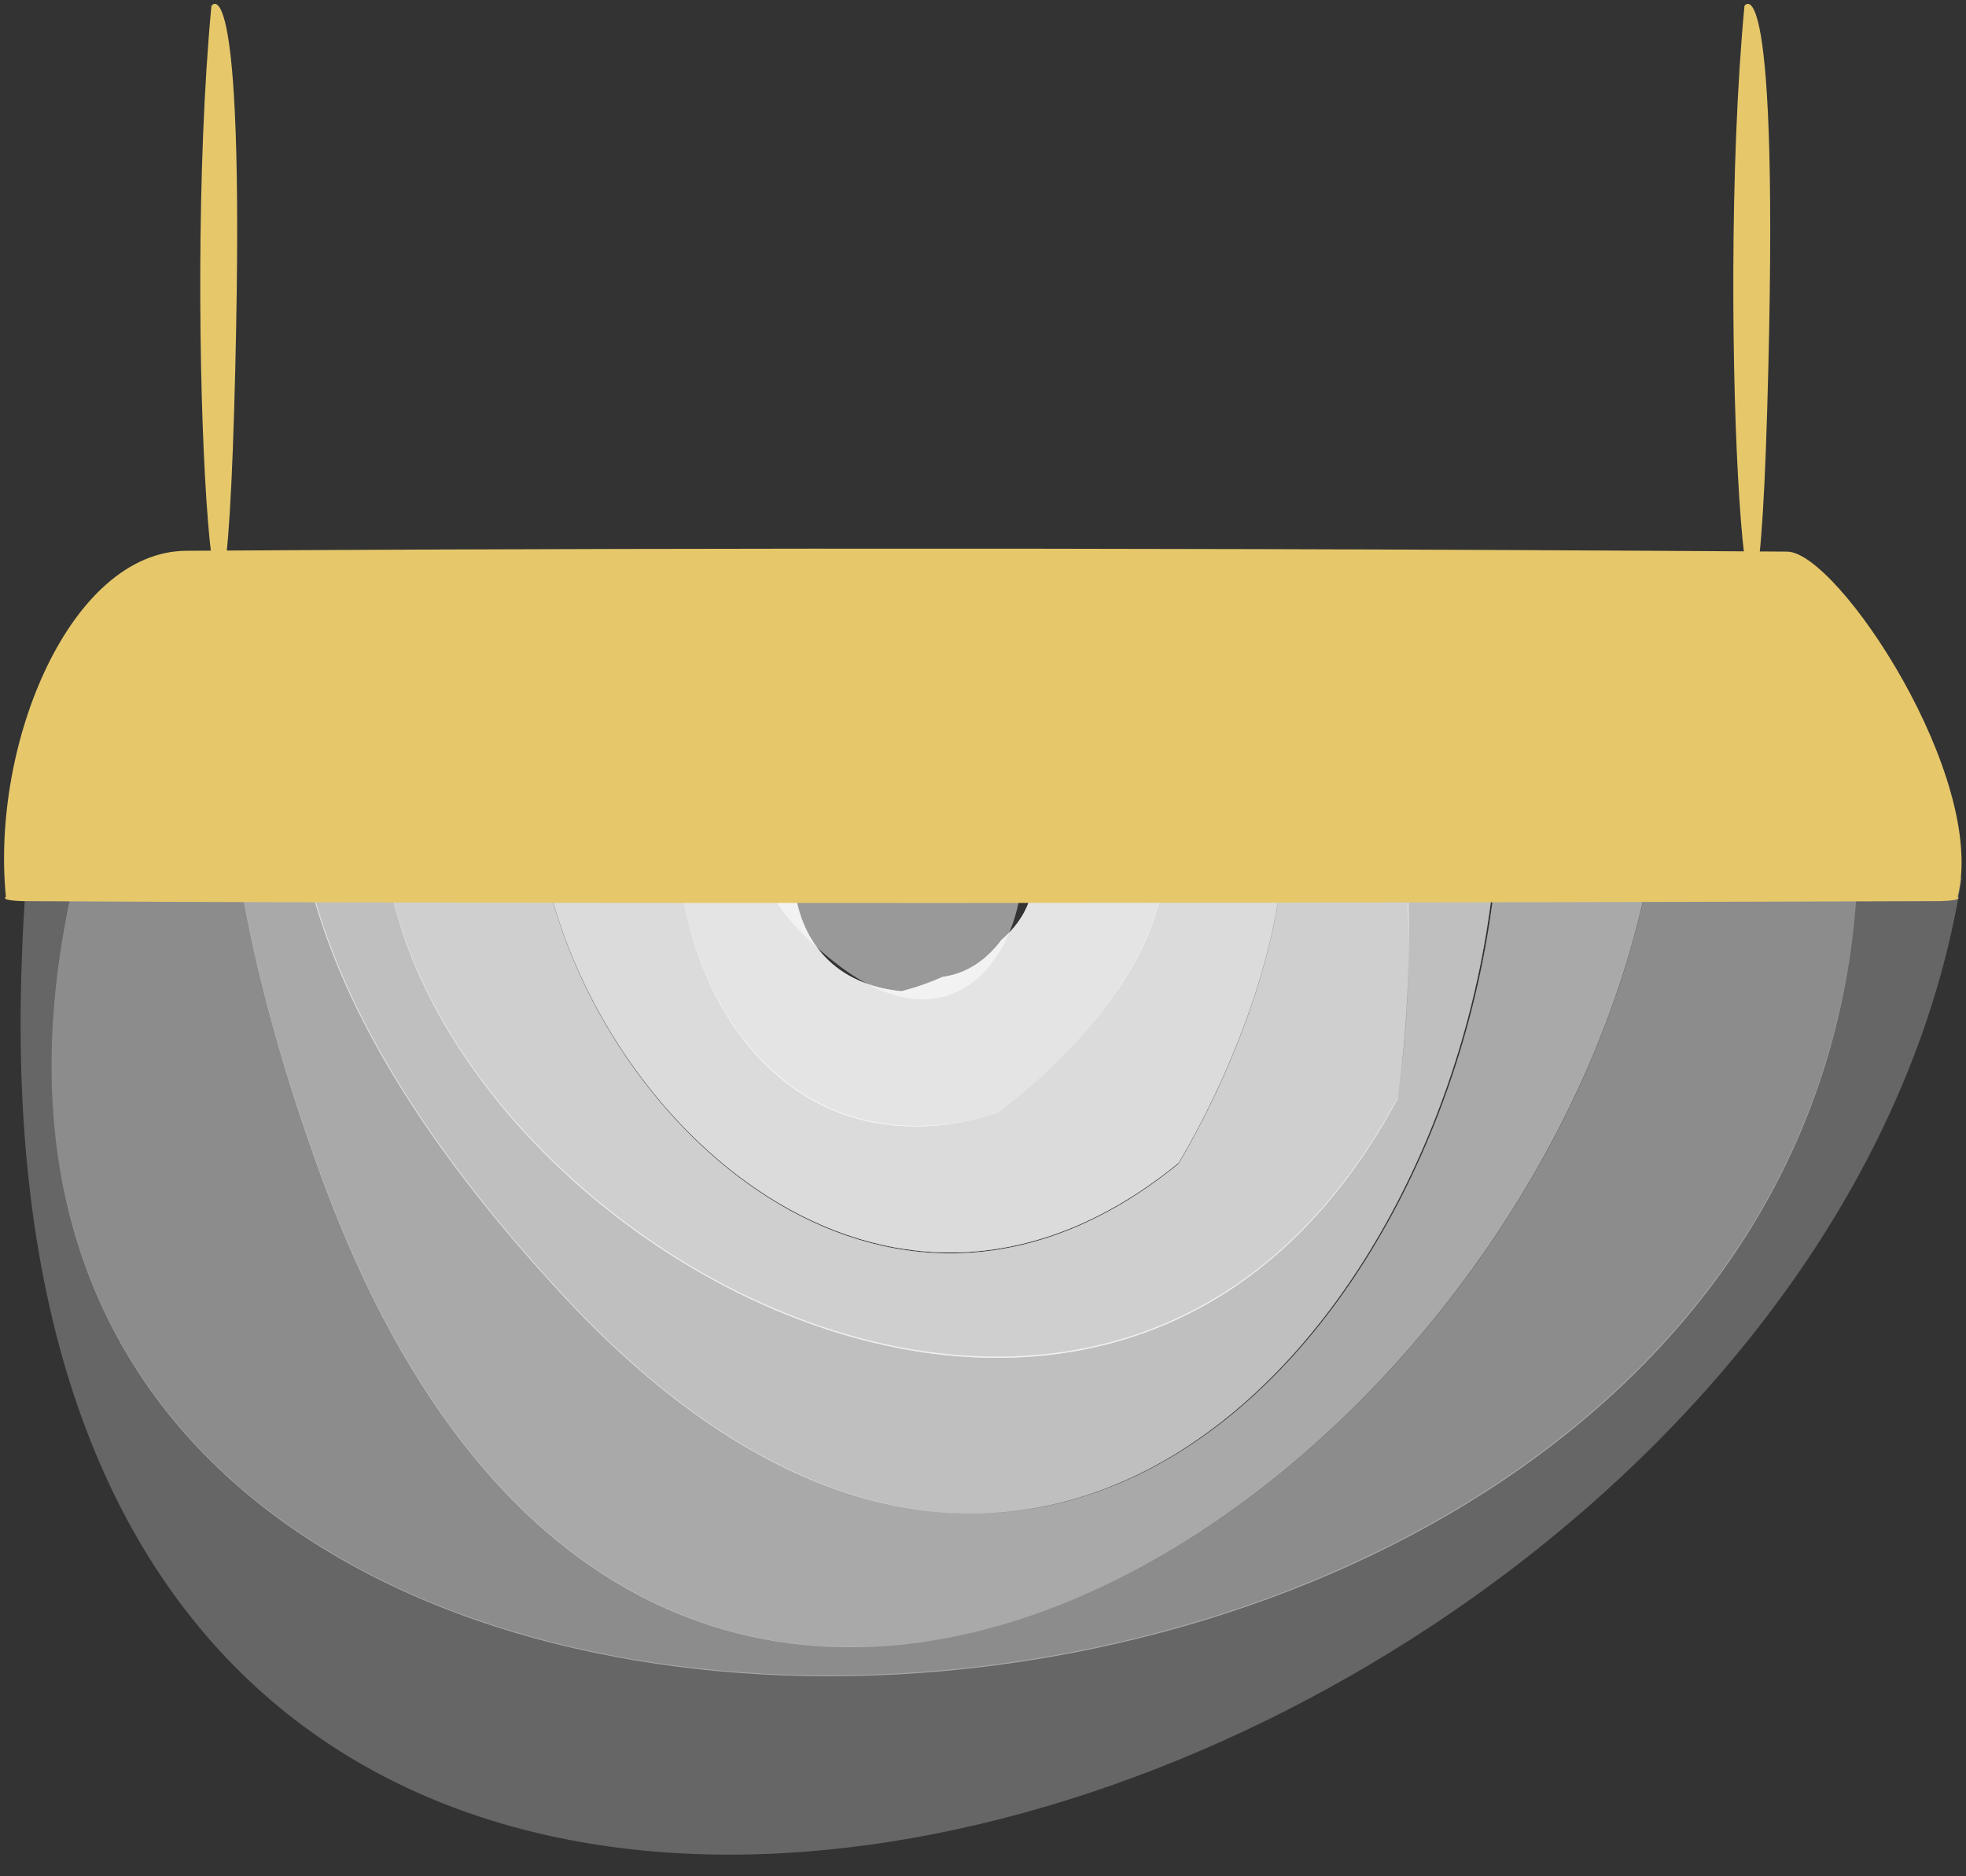 <?xml version="1.0" encoding="utf-8"?>
<!-- Generator: Adobe Illustrator 22.1.0, SVG Export Plug-In . SVG Version: 6.00 Build 0)  -->
<svg version="1.1" id="Layer_1" xmlns="http://www.w3.org/2000/svg" xmlns:xlink="http://www.w3.org/1999/xlink" x="0px" y="0px"
	 viewBox="0 0 233.4 222.8" style="enable-background:new 0 0 233.4 222.8;" xml:space="preserve">
<rect x="0" y="0" width="233.4" height="222.8" fill="#333333" stroke="none"/>
<style type="text/css">
	.st0{opacity:0.25;fill:#FFFFFF;enable-background:new    ;}
	.st1{opacity:0.5;}
	.st2{fill:#FFFFFF;}
	.st3{fill:#E6C86B;}
</style>
<g>
	<path class="st0" d="M220.5,104.3c-5.9,122.1-242,130.2-211.7,0c-1.7,0-3.4,0-5,0c-0.3,0-0.5,0-0.7,0c-0.2,3.1-0.4,6.2-0.5,9.4
		c-6.8,176.2,212.3,105.7,230.3-9.5c-0.3,0-0.7,0.1-1.2,0.1C231.6,104.3,227.6,104.3,220.5,104.3z"/>
	<path class="st0" d="M38.4,140.3c-4.9-13.3-8.1-25.2-9.9-35.9c-6.7,0-13.4,0-19.7,0c-30.3,130.2,205.9,122.1,211.7,0
		c-6.2,0-14.7,0-24.9,0.1C180.5,179.4,77.8,246.9,38.4,140.3z"/>
	<path class="st0" d="M38.4,140.3c-4.9-13.3-8.1-25.2-9.9-35.9c-6.7,0-13.4,0-19.7,0c-30.3,130.2,205.9,122.1,211.7,0
		c-6.2,0-14.7,0-24.9,0.1C180.5,179.4,77.8,246.9,38.4,140.3z"/>
	<path class="st0" d="M66.8,153.7c-17.3-18.7-26.5-35-30-49.2c-2.8,0-5.5,0-8.3,0c1.8,10.7,5,22.6,9.9,35.9
		c39.4,106.5,142.1,39,157.2-36c-5.6,0-11.6,0-18.1,0C171.6,160.1,121.6,212.9,66.8,153.7z"/>
	<path class="st0" d="M66.8,153.7c-17.3-18.7-26.5-35-30-49.2c-2.8,0-5.5,0-8.3,0c1.8,10.7,5,22.6,9.9,35.9
		c39.4,106.5,142.1,39,157.2-36c-5.6,0-11.6,0-18.1,0C171.6,160.1,121.6,212.9,66.8,153.7z"/>
	<path class="st0" d="M66.8,153.7c-17.3-18.7-26.5-35-30-49.2c-2.8,0-5.5,0-8.3,0c1.8,10.7,5,22.6,9.9,35.9
		c39.4,106.5,142.1,39,157.2-36c-5.6,0-11.6,0-18.1,0C171.6,160.1,121.6,212.9,66.8,153.7z"/>
	<path class="st0" d="M165.9,130.4c-33.2,61.7-111.3,18.5-119.7-25.9c-3.2,0-6.3,0-9.5,0c3.5,14.2,12.7,30.5,30,49.2
		c54.8,59.2,104.7,6.4,110.6-49.2c-3.3,0-6.8,0-10.3,0C167.9,118.9,165.9,130.4,165.9,130.4z"/>
	<path class="st0" d="M165.9,130.4c-33.2,61.7-111.3,18.5-119.7-25.9c-3.2,0-6.3,0-9.5,0c3.5,14.2,12.7,30.5,30,49.2
		c54.8,59.2,104.7,6.4,110.6-49.2c-3.3,0-6.8,0-10.3,0C167.9,118.9,165.9,130.4,165.9,130.4z"/>
	<path class="st0" d="M165.9,130.4c-33.2,61.7-111.3,18.5-119.7-25.9c-3.2,0-6.3,0-9.5,0c3.5,14.2,12.7,30.5,30,49.2
		c54.8,59.2,104.7,6.4,110.6-49.2c-3.3,0-6.8,0-10.3,0C167.9,118.9,165.9,130.4,165.9,130.4z"/>
	<path class="st0" d="M165.9,130.4c-33.2,61.7-111.3,18.5-119.7-25.9c-3.2,0-6.3,0-9.5,0c3.5,14.2,12.7,30.5,30,49.2
		c54.8,59.2,104.7,6.4,110.6-49.2c-3.3,0-6.8,0-10.3,0C167.9,118.9,165.9,130.4,165.9,130.4z"/>
	<path class="st0" d="M139.9,138.2c-33.6,27.4-67.8-3.4-74.9-33.6c-6.3,0-12.6,0-18.8,0c8.4,44.4,86.5,87.7,119.7,25.9
		c0,0,1.9-11.5,1.2-26c-4.8,0-9.8,0-15,0C150,122,139.9,138.2,139.9,138.2z"/>
	<path class="st0" d="M139.9,138.2c-33.6,27.4-67.8-3.4-74.9-33.6c-6.3,0-12.6,0-18.8,0c8.4,44.4,86.5,87.7,119.7,25.9
		c0,0,1.9-11.5,1.2-26c-4.8,0-9.8,0-15,0C150,122,139.9,138.2,139.9,138.2z"/>
	<path class="st0" d="M139.9,138.2c-33.6,27.4-67.8-3.4-74.9-33.6c-6.3,0-12.6,0-18.8,0c8.4,44.4,86.5,87.7,119.7,25.9
		c0,0,1.9-11.5,1.2-26c-4.8,0-9.8,0-15,0C150,122,139.9,138.2,139.9,138.2z"/>
	<path class="st0" d="M139.9,138.2c-33.6,27.4-67.8-3.4-74.9-33.6c-6.3,0-12.6,0-18.8,0c8.4,44.4,86.5,87.7,119.7,25.9
		c0,0,1.9-11.5,1.2-26c-4.8,0-9.8,0-15,0C150,122,139.9,138.2,139.9,138.2z"/>
	<path class="st0" d="M139.9,138.2c-33.6,27.4-67.8-3.4-74.9-33.6c-6.3,0-12.6,0-18.8,0c8.4,44.4,86.5,87.7,119.7,25.9
		c0,0,1.9-11.5,1.2-26c-4.8,0-9.8,0-15,0C150,122,139.9,138.2,139.9,138.2z"/>
	<path class="st0" d="M118.4,132.2C96,138.9,83.1,122,80.7,104.5c-5.2,0-10.5,0-15.7,0c7.1,30.2,41.3,61,74.9,33.6
		c0,0,10.1-16.2,12.2-33.7c-4.6,0-9.3,0-14,0C136.1,119.6,118.4,132.2,118.4,132.2z"/>
	<path class="st0" d="M118.4,132.2C96,138.9,83.1,122,80.7,104.5c-5.2,0-10.5,0-15.7,0c7.1,30.2,41.3,61,74.9,33.6
		c0,0,10.1-16.2,12.2-33.7c-4.6,0-9.3,0-14,0C136.1,119.6,118.4,132.2,118.4,132.2z"/>
	<path class="st0" d="M118.4,132.2C96,138.9,83.1,122,80.7,104.5c-5.2,0-10.5,0-15.7,0c7.1,30.2,41.3,61,74.9,33.6
		c0,0,10.1-16.2,12.2-33.7c-4.6,0-9.3,0-14,0C136.1,119.6,118.4,132.2,118.4,132.2z"/>
	<path class="st0" d="M118.4,132.2C96,138.9,83.1,122,80.7,104.5c-5.2,0-10.5,0-15.7,0c7.1,30.2,41.3,61,74.9,33.6
		c0,0,10.1-16.2,12.2-33.7c-4.6,0-9.3,0-14,0C136.1,119.6,118.4,132.2,118.4,132.2z"/>
	<path class="st0" d="M118.4,132.2C96,138.9,83.1,122,80.7,104.5c-5.2,0-10.5,0-15.7,0c7.1,30.2,41.3,61,74.9,33.6
		c0,0,10.1-16.2,12.2-33.7c-4.6,0-9.3,0-14,0C136.1,119.6,118.4,132.2,118.4,132.2z"/>
	<path class="st0" d="M118.4,132.2C96,138.9,83.1,122,80.7,104.5c-5.2,0-10.5,0-15.7,0c7.1,30.2,41.3,61,74.9,33.6
		c0,0,10.1-16.2,12.2-33.7c-4.6,0-9.3,0-14,0C136.1,119.6,118.4,132.2,118.4,132.2z"/>
	<path class="st0" d="M118.4,132.2c0,0,17.7-12.6,19.7-27.7c-5,0-10.2,0-15.4,0c-0.2,2.9-1.7,5.3-3.8,7.1c-1.8,2.4-4.1,4-7,4.4
		c-2.7,1.2-4.9,1.7-4.9,1.7c-7.9-0.8-11.7-5.8-12.6-11.7c-0.4-0.5-0.8-1-1.1-1.5c-4.2,0-8.4,0-12.6,0C83.1,122.1,96,139,118.4,132.2
		z"/>
	<path class="st0" d="M118.4,132.2c0,0,17.7-12.6,19.7-27.7c-5,0-10.2,0-15.4,0c-0.2,2.9-1.7,5.3-3.8,7.1c-1.8,2.4-4.1,4-7,4.4
		c-2.7,1.2-4.9,1.7-4.9,1.7c-7.9-0.8-11.7-5.8-12.6-11.7c-0.4-0.5-0.8-1-1.1-1.5c-4.2,0-8.4,0-12.6,0C83.1,122.1,96,139,118.4,132.2
		z"/>
	<path class="st0" d="M118.4,132.2c0,0,17.7-12.6,19.7-27.7c-5,0-10.2,0-15.4,0c-0.2,2.9-1.7,5.3-3.8,7.1c-1.8,2.4-4.1,4-7,4.4
		c-2.7,1.2-4.9,1.7-4.9,1.7c-7.9-0.8-11.7-5.8-12.6-11.7c-0.4-0.5-0.8-1-1.1-1.5c-4.2,0-8.4,0-12.6,0C83.1,122.1,96,139,118.4,132.2
		z"/>
	<path class="st0" d="M118.4,132.2c0,0,17.7-12.6,19.7-27.7c-5,0-10.2,0-15.4,0c-0.2,2.9-1.7,5.3-3.8,7.1c-1.8,2.4-4.1,4-7,4.4
		c-2.7,1.2-4.9,1.7-4.9,1.7c-7.9-0.8-11.7-5.8-12.6-11.7c-0.4-0.5-0.8-1-1.1-1.5c-4.2,0-8.4,0-12.6,0C83.1,122.1,96,139,118.4,132.2
		z"/>
	<path class="st0" d="M118.4,132.2c0,0,17.7-12.6,19.7-27.7c-5,0-10.2,0-15.4,0c-0.2,2.9-1.7,5.3-3.8,7.1c-1.8,2.4-4.1,4-7,4.4
		c-2.7,1.2-4.9,1.7-4.9,1.7c-7.9-0.8-11.7-5.8-12.6-11.7c-0.4-0.5-0.8-1-1.1-1.5c-4.2,0-8.4,0-12.6,0C83.1,122.1,96,139,118.4,132.2
		z"/>
	<path class="st0" d="M118.4,132.2c0,0,17.7-12.6,19.7-27.7c-5,0-10.2,0-15.4,0c-0.2,2.9-1.7,5.3-3.8,7.1c-1.8,2.4-4.1,4-7,4.4
		c-2.7,1.2-4.9,1.7-4.9,1.7c-7.9-0.8-11.7-5.8-12.6-11.7c-0.4-0.5-0.8-1-1.1-1.5c-4.2,0-8.4,0-12.6,0C83.1,122.1,96,139,118.4,132.2
		z"/>
	<path class="st0" d="M118.4,132.2c0,0,17.7-12.6,19.7-27.7c-5,0-10.2,0-15.4,0c-0.2,2.9-1.7,5.3-3.8,7.1c-1.8,2.4-4.1,4-7,4.4
		c-2.7,1.2-4.9,1.7-4.9,1.7c-7.9-0.8-11.7-5.8-12.6-11.7c-0.4-0.5-0.8-1-1.1-1.5c-4.2,0-8.4,0-12.6,0C83.1,122.1,96,139,118.4,132.2
		z"/>
</g>
<g class="st1">
	<g id="XMLID_482_">
		<path id="XMLID_485_" class="st2" d="M104.2,84.5c0,0-28.9,11.4-4.8,30S131.7,83.3,104.2,84.5z"/>
	</g>
</g>
<g>
	<path id="XMLID_411_" class="st3" d="M0.7,106.5c0,0-0.8,0.4,1.9,0.5c87.9,0.5,227.9,0,227.9,0c2.7-0.1,1.9-0.5,1.9-0.5
		c3.6-14.1-14.2-40.9-20.2-41C123,64.9,54.7,65.2,22.1,65.4C8.4,65.5-1.1,88.2,0.7,106.5z"/>
	<path id="XMLID_412_" class="st3" d="M25.1,0.7c0,0,4.3-6.5,2.7,47.9S21.5,38.7,25.1,0.7z"/>
	<path id="XMLID_413_" class="st3" d="M207.1,0.7c0,0,4.3-6.5,2.7,47.9C208.2,103.2,203.5,38.7,207.1,0.7z"/>
</g>
</svg>
